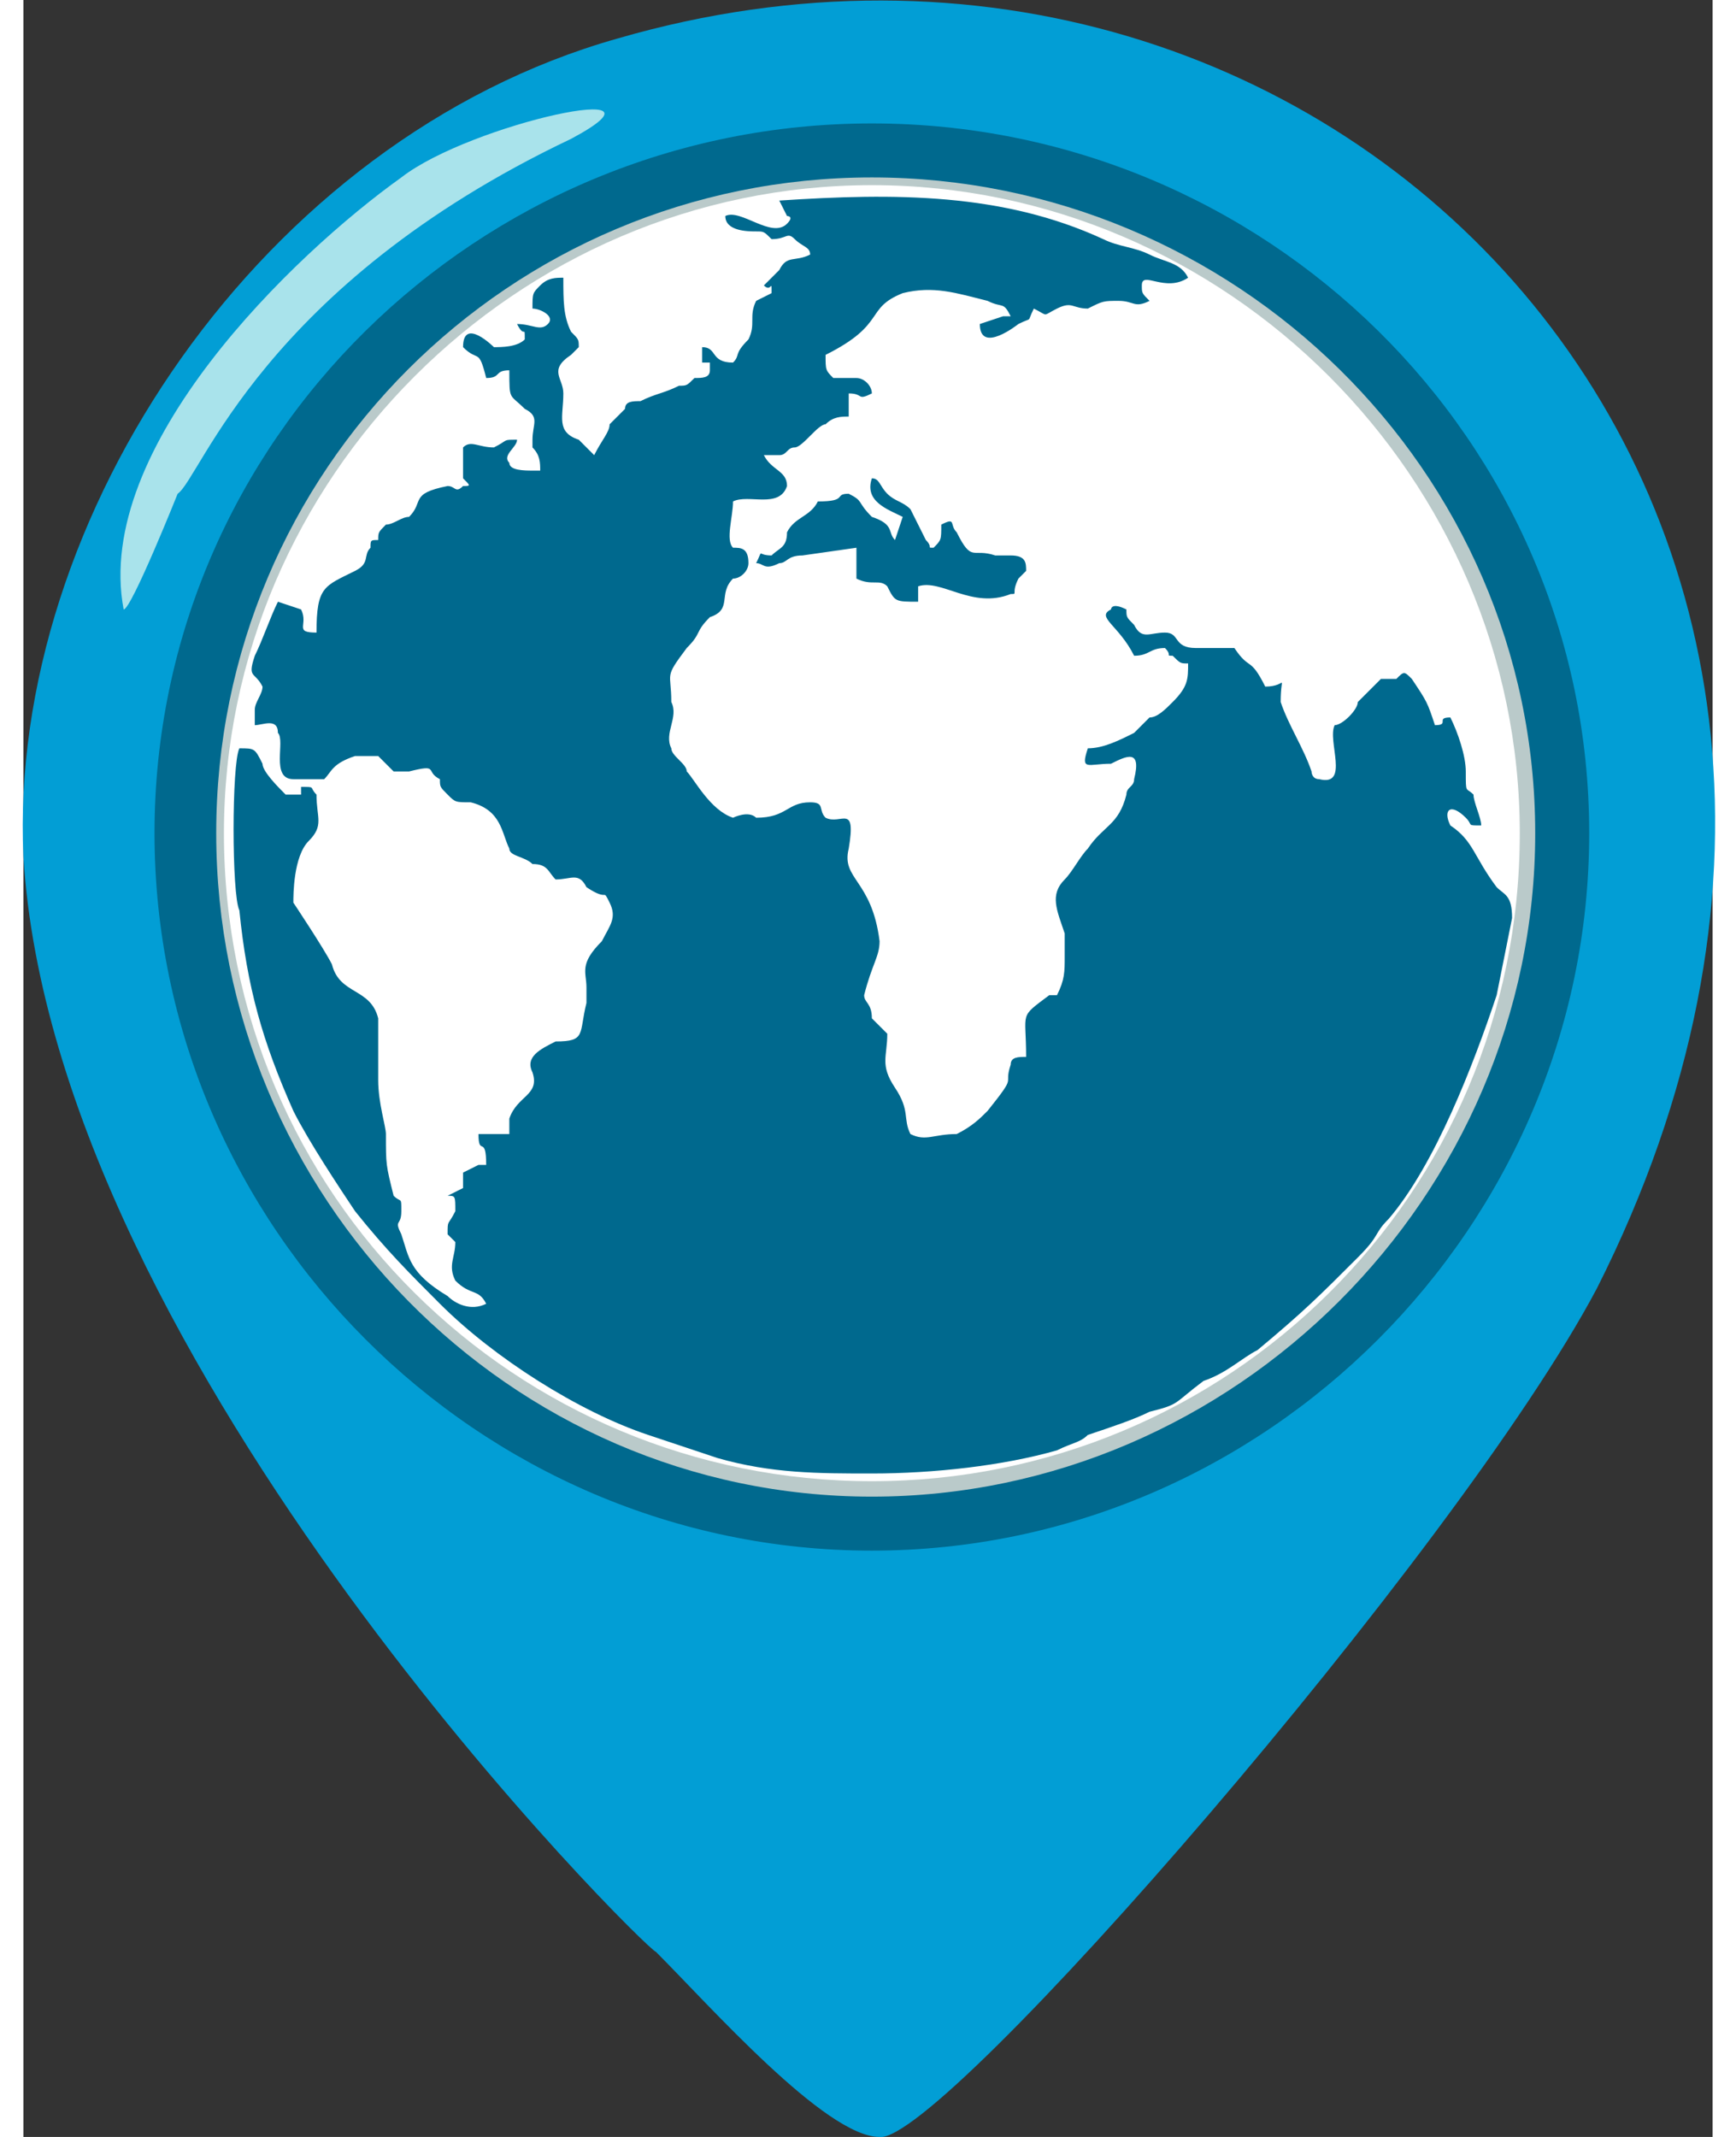 <?xml version="1.0" encoding="UTF-8"?>
<!DOCTYPE svg PUBLIC "-//W3C//DTD SVG 1.1//EN" "http://www.w3.org/Graphics/SVG/1.1/DTD/svg11.dtd">
<!-- Creator: CorelDRAW -->
<svg xmlns="http://www.w3.org/2000/svg" xml:space="preserve" width="13px" height="16px" version="1.1" style="shape-rendering:geometricPrecision; text-rendering:geometricPrecision; image-rendering:optimizeQuality; fill-rule:evenodd; clip-rule:evenodd"
viewBox="0 0 2.19 2.77"
 xmlns:xlink="http://www.w3.org/1999/xlink"
 xmlns:xodm="http://www.corel.com/coreldraw/odm/2003">
 <rect x="0" y="0" width="2.19" height="2.77" fill="#333333" stroke="none"/>
 <defs>
  <style type="text/css">
   <![CDATA[
    .fil2 {fill:#00698E}
    .fil0 {fill:#029ED5}
    .fil1 {fill:#A9E3EB}
    .fil3 {fill:#BACACA}
    .fil4 {fill:white}
   ]]>
  </style>
 </defs>
 <g id="Camada_x0020_1">
  <g id="_1984185725024">
   <path class="fil0" d="M0.82 2.53c0.07,0.07 0.22,0.24 0.29,0.24 0.08,0.01 0.75,-0.76 0.93,-1.1 0.51,-1.01 -0.34,-1.89 -1.27,-1.62 -0.46,0.13 -0.79,0.62 -0.77,1.06 0.04,0.66 0.81,1.42 0.82,1.42z"/>
   <path class="fil1" d="M0.13 0.79c0.01,0 0.07,-0.15 0.07,-0.15 0.03,-0.02 0.11,-0.27 0.51,-0.46 0.15,-0.08 -0.13,-0.02 -0.22,0.05 -0.14,0.1 -0.4,0.35 -0.36,0.56z"/>
   <path class="fil2" d="M1.1 0.16c0.51,0 0.93,0.41 0.93,0.92 0,0.51 -0.42,0.93 -0.93,0.93 -0.51,0 -0.93,-0.42 -0.93,-0.93 0,-0.51 0.42,-0.92 0.93,-0.92z"/>
   <path class="fil3" d="M1.1 0.23c0.47,0 0.86,0.38 0.86,0.85 0,0.47 -0.39,0.86 -0.86,0.86 -0.47,0 -0.85,-0.39 -0.85,-0.86 0,-0.47 0.38,-0.85 0.85,-0.85z"/>
   <path class="fil4" d="M1.1 0.24c0.46,0 0.84,0.38 0.84,0.84 0,0.47 -0.38,0.84 -0.84,0.84 -0.46,0 -0.84,-0.37 -0.84,-0.84 0,-0.46 0.38,-0.84 0.84,-0.84z"/>
   <path class="fil2" d="M0.3 0.92l0 0.02c0.01,0 0.03,-0.01 0.03,0.01 0.01,0.01 -0.01,0.06 0.02,0.06 0,0 0.04,0 0.04,0 0.01,-0.01 0.01,-0.02 0.04,-0.03 0,0 0.02,0 0.03,0l0.02 0.02c0,0 0.01,0 0.02,0 0.04,-0.01 0.02,0 0.04,0.01 0,0.01 0,0.01 0.01,0.02 0.01,0.01 0.01,0.01 0.03,0.01 0.04,0.01 0.04,0.04 0.05,0.06 0,0.01 0.02,0.01 0.03,0.02 0.02,0 0.02,0.01 0.03,0.02 0.02,0 0.03,-0.01 0.04,0.01 0.03,0.02 0.02,0 0.03,0.02 0.01,0.02 0,0.03 -0.01,0.05 -0.03,0.03 -0.02,0.04 -0.02,0.06 0,0.02 0,0.01 0,0.02 -0.01,0.04 0,0.05 -0.04,0.05 -0.02,0.01 -0.04,0.02 -0.03,0.04 0.01,0.03 -0.02,0.03 -0.03,0.06 0,0.01 0,0.01 0,0.02l-0.04 0c0,0.03 0.01,0 0.01,0.04 0,0 0,0 0,0l-0.01 0c0,0 0,0 0,0l-0.02 0.01 0 0.02 -0.02 0.01c0.01,0 0.01,0 0.01,0.02 -0.01,0.02 -0.01,0.01 -0.01,0.03 0,0 0,0 0.01,0.01 0,0.02 -0.01,0.03 0,0.05 0.02,0.02 0.03,0.01 0.04,0.03 -0.02,0.01 -0.04,0 -0.05,-0.01 -0.05,-0.03 -0.05,-0.05 -0.06,-0.08 -0.01,-0.02 0,-0.01 0,-0.03 0,-0.02 0,-0.01 -0.01,-0.02 -0.01,-0.04 -0.01,-0.04 -0.01,-0.08 0,-0.01 -0.01,-0.04 -0.01,-0.07 0,-0.02 0,-0.07 0,-0.08 -0.01,-0.04 -0.05,-0.03 -0.06,-0.07 -0.01,-0.02 -0.05,-0.08 -0.05,-0.08 0,-0.01 0,-0.06 0.02,-0.08 0.02,-0.02 0.01,-0.03 0.01,-0.06 -0.01,-0.01 0,-0.01 -0.02,-0.01l0 0.01c-0.01,0 -0.01,0 -0.02,0 -0.01,-0.01 -0.03,-0.03 -0.03,-0.04 -0.01,-0.02 -0.01,-0.02 -0.03,-0.02 -0.01,0.02 -0.01,0.19 0,0.21 0.01,0.1 0.03,0.17 0.07,0.26 0.02,0.04 0.06,0.1 0.08,0.13 0.04,0.05 0.07,0.08 0.11,0.12 0.07,0.07 0.18,0.14 0.27,0.17l0.09 0.03c0.07,0.02 0.13,0.02 0.2,0.02 0.08,0 0.17,-0.01 0.24,-0.03 0.02,-0.01 0.03,-0.01 0.04,-0.02 0.03,-0.01 0.06,-0.02 0.08,-0.03 0.04,-0.01 0.03,-0.01 0.07,-0.04 0.03,-0.01 0.05,-0.03 0.07,-0.04 0.06,-0.05 0.08,-0.07 0.13,-0.12 0.03,-0.03 0.02,-0.03 0.04,-0.05 0.06,-0.07 0.11,-0.2 0.14,-0.29l0.02 -0.1c0,-0.03 -0.01,-0.03 -0.02,-0.04 -0.03,-0.04 -0.03,-0.06 -0.06,-0.08 -0.01,-0.02 0,-0.03 0.02,-0.01 0.01,0.01 0,0.01 0.02,0.01 0,-0.01 -0.01,-0.03 -0.01,-0.04 -0.01,-0.01 -0.01,0 -0.01,-0.03 0,-0.02 -0.01,-0.05 -0.02,-0.07 -0.02,0 0,0.01 -0.02,0.01 -0.01,-0.03 -0.01,-0.03 -0.03,-0.06 -0.01,-0.01 -0.01,-0.01 -0.02,0l-0.02 0 -0.03 0.03c0,0.01 -0.02,0.03 -0.03,0.03 -0.01,0.02 0.02,0.08 -0.02,0.07 -0.01,0 -0.01,-0.01 -0.01,-0.01 -0.01,-0.03 -0.03,-0.06 -0.04,-0.09 0,-0.04 0.01,-0.02 -0.02,-0.02 -0.02,-0.04 -0.02,-0.02 -0.04,-0.05 -0.02,0 -0.03,0 -0.05,0 -0.03,0 -0.02,-0.02 -0.04,-0.02 -0.02,0 -0.03,0.01 -0.04,-0.01 -0.01,-0.01 -0.01,-0.01 -0.01,-0.02 -0.02,-0.01 -0.02,0 -0.02,0 -0.02,0.01 0.01,0.02 0.03,0.06 0.02,0 0.02,-0.01 0.04,-0.01 0.01,0.01 0,0.01 0.01,0.01 0.01,0.01 0.01,0.01 0.02,0.01 0,0.02 0,0.03 -0.02,0.05 -0.01,0.01 -0.02,0.02 -0.03,0.02 -0.01,0.01 -0.01,0.01 -0.02,0.02 -0.02,0.01 -0.04,0.02 -0.06,0.02 -0.01,0.03 0,0.02 0.03,0.02 0.02,-0.01 0.04,-0.02 0.03,0.02 0,0.01 -0.01,0.01 -0.01,0.02 -0.01,0.04 -0.03,0.04 -0.05,0.07 -0.01,0.01 -0.02,0.03 -0.03,0.04 -0.02,0.02 -0.01,0.04 0,0.07 0,0.01 0,0.02 0,0.03 0,0.02 0,0.03 -0.01,0.05 -0.01,0 -0.01,0 -0.01,0 -0.04,0.03 -0.03,0.02 -0.03,0.08 -0.01,0 -0.02,0 -0.02,0.01 -0.01,0.03 0.01,0.01 -0.03,0.06 -0.01,0.01 -0.02,0.02 -0.04,0.03 -0.03,0 -0.04,0.01 -0.06,0 -0.01,-0.02 0,-0.03 -0.02,-0.06 -0.02,-0.03 -0.01,-0.04 -0.01,-0.07l-0.02 -0.02c0,-0.02 -0.01,-0.02 -0.01,-0.03 0.01,-0.04 0.02,-0.05 0.02,-0.07 -0.01,-0.08 -0.05,-0.08 -0.04,-0.12 0.01,-0.06 -0.01,-0.03 -0.03,-0.04 -0.01,-0.01 0,-0.02 -0.02,-0.02 -0.03,0 -0.03,0.02 -0.07,0.02 -0.01,-0.01 -0.03,0 -0.03,0 -0.03,-0.01 -0.05,-0.05 -0.06,-0.06 0,-0.01 -0.02,-0.02 -0.02,-0.03 -0.01,-0.02 0.01,-0.04 0,-0.06 0,-0.04 -0.01,-0.03 0.02,-0.07 0.02,-0.02 0.01,-0.02 0.03,-0.04 0.03,-0.01 0.01,-0.03 0.03,-0.05 0.01,0 0.02,-0.01 0.02,-0.02 0,-0.02 -0.01,-0.02 -0.02,-0.02 -0.01,-0.01 0,-0.04 0,-0.06 0.02,-0.01 0.06,0.01 0.07,-0.02 0,-0.02 -0.02,-0.02 -0.03,-0.04l0.02 0c0.01,0 0.01,-0.01 0.02,-0.01 0.01,0 0.03,-0.03 0.04,-0.03 0.01,-0.01 0.02,-0.01 0.03,-0.01l0 -0.03c0.02,0 0.01,0.01 0.03,0 0,-0.01 -0.01,-0.02 -0.02,-0.02 -0.02,0 -0.01,0 -0.03,0 -0.01,-0.01 -0.01,-0.01 -0.01,-0.03 0.08,-0.04 0.05,-0.06 0.1,-0.08 0.04,-0.01 0.07,0 0.11,0.01 0.02,0.01 0.02,0 0.03,0.02 -0.01,0 0,0 -0.01,0l-0.03 0.01c0,0.04 0.05,0 0.05,0 0.02,-0.01 0.01,0 0.02,-0.02 0.02,0.01 0.01,0.01 0.03,0 0.02,-0.01 0.02,0 0.04,0 0.02,-0.01 0.02,-0.01 0.04,-0.01 0.02,0 0.02,0.01 0.04,0 -0.01,-0.01 -0.01,-0.01 -0.01,-0.02 0,-0.02 0.03,0.01 0.06,-0.01 -0.01,-0.02 -0.03,-0.02 -0.05,-0.03 -0.02,-0.01 -0.04,-0.01 -0.06,-0.02 -0.13,-0.06 -0.27,-0.06 -0.42,-0.05l0.01 0.02c0,0 0.01,0 0,0.01 -0.02,0.02 -0.06,-0.02 -0.08,-0.01 0,0.02 0.03,0.02 0.04,0.02 0.01,0 0.01,0 0.02,0.01 0.02,0 0.02,-0.01 0.03,0 0.01,0.01 0.02,0.01 0.02,0.02 -0.02,0.01 -0.03,0 -0.04,0.02l-0.02 0.02c0.01,0.01 0.01,-0.01 0.01,0.01l-0.02 0.01c-0.01,0.02 0,0.03 -0.01,0.05 -0.02,0.02 -0.01,0.02 -0.02,0.03 -0.03,0 -0.02,-0.02 -0.04,-0.02 0,0.02 0,0.01 0,0.02l0.01 0c0,0 0,0.01 0,0.01 0,0.01 -0.01,0.01 -0.02,0.01 -0.01,0.01 -0.01,0.01 -0.02,0.01 -0.02,0.01 -0.03,0.01 -0.05,0.02 -0.01,0 -0.02,0 -0.02,0.01l-0.02 0.02c0,0.01 -0.01,0.02 -0.02,0.04 -0.01,-0.01 -0.01,-0.01 -0.02,-0.02 -0.03,-0.01 -0.02,-0.03 -0.02,-0.06 0,-0.02 -0.02,-0.03 0.01,-0.05 0.01,-0.01 0,0 0.01,-0.01 0,-0.01 0,-0.01 -0.01,-0.02 -0.01,-0.02 -0.01,-0.04 -0.01,-0.07 -0.01,0 -0.02,0 -0.03,0.01 -0.01,0.01 -0.01,0.01 -0.01,0.03 0.01,0 0.03,0.01 0.02,0.02 -0.01,0.01 -0.02,0 -0.04,0 0.01,0.02 0.01,0 0.01,0.02 -0.01,0.01 -0.03,0.01 -0.04,0.01 0,0 -0.04,-0.04 -0.04,0 0.02,0.02 0.02,0 0.03,0.04 0.02,0 0.01,-0.01 0.03,-0.01 0,0.04 0,0.03 0.02,0.05 0.02,0.01 0.01,0.02 0.01,0.04 0,0.01 0,0.01 0,0.01 0.01,0.01 0.01,0.02 0.01,0.03 -0.01,0 0,0 -0.01,0 -0.01,0 -0.03,0 -0.03,-0.01 -0.01,-0.01 0.01,-0.02 0.01,-0.03 -0.02,0 -0.01,0 -0.03,0.01 -0.02,0 -0.03,-0.01 -0.04,0 0,0.01 0,0 0,0 0,0.02 0,0.02 0,0.04 0.01,0.01 0.01,0.01 0,0.01 -0.01,0.01 -0.01,0 -0.02,0 -0.05,0.01 -0.03,0.02 -0.05,0.04 -0.01,0 -0.02,0.01 -0.03,0.01 -0.01,0.01 -0.01,0.01 -0.01,0.02 -0.01,0 -0.01,0 -0.01,0.01 -0.01,0.01 0,0.02 -0.02,0.03 -0.04,0.02 -0.05,0.02 -0.05,0.08 -0.03,0 -0.01,-0.01 -0.02,-0.03l-0.03 -0.01c-0.01,0.02 -0.02,0.05 -0.03,0.07 -0.01,0.03 0,0.02 0.01,0.04 0,0.01 -0.01,0.02 -0.01,0.03z"/>
   <path class="fil2" d="M1.14 0.67l-0.01 0.03c-0.01,-0.01 0,-0.02 -0.03,-0.03 -0.02,-0.02 -0.01,-0.02 -0.03,-0.03 -0.02,0 0,0.01 -0.04,0.01 -0.01,0.02 -0.03,0.02 -0.04,0.04 0,0.02 -0.01,0.02 -0.02,0.03 -0.02,0 -0.01,-0.01 -0.02,0.01 0.01,0 0.01,0.01 0.03,0 0.01,0 0.01,-0.01 0.03,-0.01l0.07 -0.01 0 0.04c0.02,0.01 0.03,0 0.04,0.01 0.01,0.02 0.01,0.02 0.04,0.02l0 -0.02c0.03,-0.01 0.07,0.03 0.12,0.01 0.01,0 0,0 0.01,-0.02 0,0 0.01,-0.01 0.01,-0.01 0,-0.01 0,-0.02 -0.02,-0.02 0,0 0,0 0,0 -0.02,0 -0.01,0 -0.02,0 -0.03,-0.01 -0.03,0.01 -0.05,-0.03 -0.01,-0.01 0,-0.02 -0.02,-0.01 0,0 0,0 0,0 0,0.02 0,0.02 -0.01,0.03 -0.01,0 0,0 -0.01,-0.01l-0.02 -0.04c-0.01,-0.01 -0.02,-0.01 -0.03,-0.02 -0.01,-0.01 -0.01,-0.02 -0.02,-0.02 -0.01,0.03 0.02,0.04 0.04,0.05z"/>
  </g>
 </g>
</svg>
